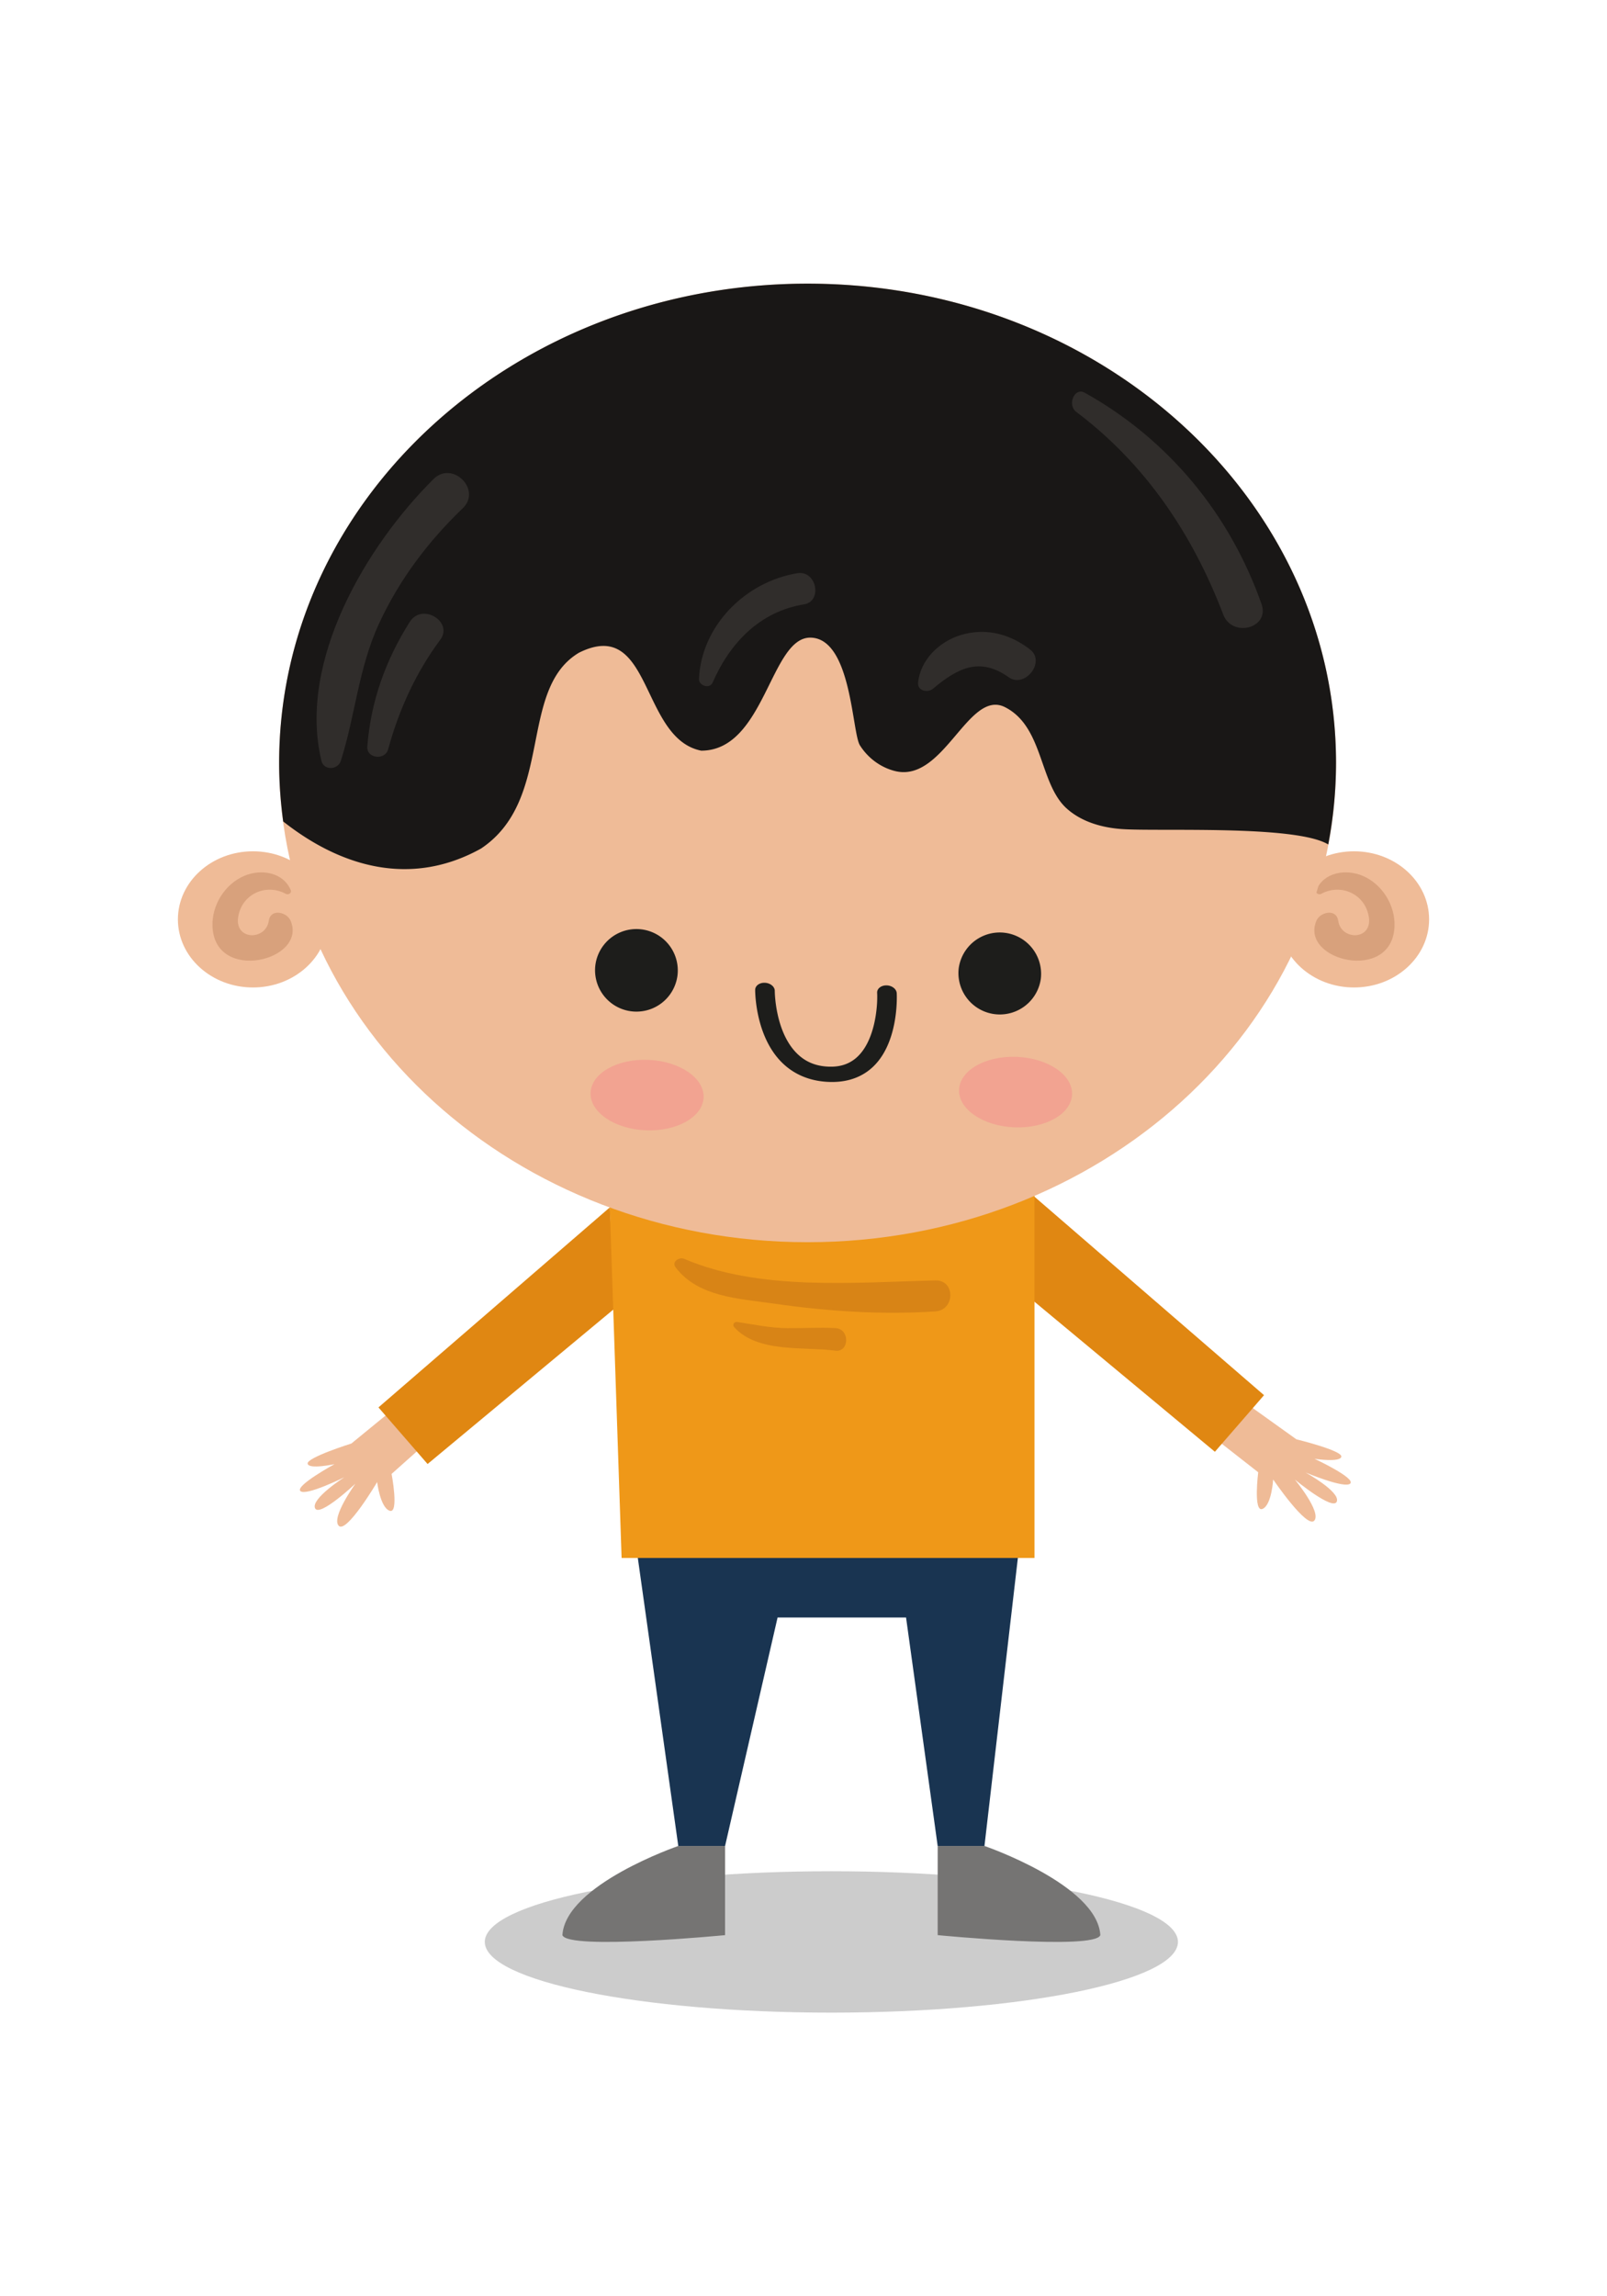 <svg width="224" height="320" xmlns="http://www.w3.org/2000/svg"><path d="M164.194 270.62c0 5.441-21.63 9.853-48.31 9.853-26.679 0-48.308-4.412-48.308-9.852 0-5.441 21.63-9.853 48.308-9.853 26.68 0 48.31 4.412 48.31 9.853" fill-opacity=".2"/><path d="M130.703 257.247v12.426s21.927 2.132 22.673 0c-.426-7.034-16.153-12.426-16.153-12.426zm-29.636 0v12.426s-21.926 2.132-22.673 0c.427-7.034 16.153-12.426 16.153-12.426z" fill="#757473"/><path d="M88.713 215.743l5.833 41.504h6.522l7.32-31.84h17.906l4.409 31.84h6.521l4.816-41.504z" fill="#193451"/><path d="M71.88 182.414l-22.901 18.748s-6.259 1.961-6.097 2.808c.16.847 3.745.068 3.745.068s-5.53 3.02-4.754 3.752c.78.732 6.128-1.93 6.128-1.93s-4.672 2.982-4.088 4.315c.585 1.333 5.633-3.422 5.633-3.422s-3.416 4.715-2.334 5.87c1.083 1.156 5.359-6.085 5.359-6.085s.431 3.566 1.755 4c1.322.432.258-5.138.258-5.138l21.012-18.75z" fill="#efbb97"/><path d="M84.999 168.26l-32.246 27.872 6.848 7.887 26.21-21.79z" fill="#e08712"/><path d="M156.637 183.35l24.066 17.228s6.371 1.553 6.266 2.408c-.108.857-3.734.31-3.734.31s5.714 2.657 4.985 3.438c-.729.78-6.239-1.532-6.239-1.532s4.856 2.676 4.358 4.043c-.497 1.368-5.841-3.051-5.841-3.051s3.713 4.486 2.708 5.707c-1.007 1.224-5.741-5.727-5.741-5.727s-.2 3.588-1.492 4.107c-1.293.517-.591-5.112-.591-5.112l-22.179-17.352z" fill="#efbb97"/><path d="M143.948 166.555l32.246 27.871-6.849 7.888-26.21-21.791z" fill="#e08712"/><path d="M84.999 168.26l1.646 48.851H144.2v-50.46z" fill="#ef9818"/><path d="M94.174 176.618c3.133 4.13 8.793 4.344 13.625 5.039 7.448 1.074 15.07 1.595 22.586 1.095 2.745-.18 2.804-4.384 0-4.316-11.216.267-24.485 1.503-35.02-3.009-.684-.292-1.79.403-1.191 1.191m8.17 8.333c3.282 3.625 9.699 2.686 14.097 3.27 1.954.26 2.064-3.044 0-3.144-2.231-.106-4.457.028-6.688.01-2.392-.018-4.638-.505-6.986-.865-.42-.063-.733.386-.423.729" fill="#d88416"/><path d="M199.203 128.122c0 5.24-4.684 9.489-10.464 9.489-5.779 0-10.464-4.248-10.464-9.489 0-5.24 4.685-9.489 10.464-9.489 5.78 0 10.464 4.249 10.464 9.49" fill="#efbb97"/><path d="M184.14 124.575c2.764-1.52 6.16 0 6.663 3.223.508 3.255-3.857 3.308-4.269.514-.258-1.751-2.529-1.22-3.043 0-2.357 5.587 10.622 8.726 10.89.757.099-2.943-1.72-5.852-4.418-7.009-2.328-.997-5.43-.543-6.498 1.996-.166.393.36.692.676.519" fill="#d8a17c"/><path d="M24.797 128.122c0 5.24 4.684 9.489 10.464 9.489 5.779 0 10.464-4.248 10.464-9.489 0-5.24-4.685-9.489-10.464-9.489-5.78 0-10.464 4.249-10.464 9.49" fill="#efbb97"/><path d="M39.86 124.575c-2.764-1.52-6.16 0-6.663 3.223-.508 3.255 3.855 3.308 4.269.514.258-1.751 2.529-1.22 3.044 0 2.356 5.587-10.623 8.726-10.891.757-.1-2.943 1.72-5.852 4.42-7.009 2.325-.997 5.427-.543 6.494 1.996.166.393-.359.692-.674.519" fill="#d8a17c"/><path d="M186.23 106.318c0 36.889-32.98 66.791-73.662 66.791-40.681 0-73.66-29.902-73.66-66.79 0-36.89 32.979-66.792 73.66-66.792 40.683 0 73.662 29.903 73.662 66.791" fill="#efbb97"/><path d="M94.436 135.923a5.767 5.767 0 11-11.447-1.429 5.768 5.768 0 0111.447 1.429m50.64.507a5.77 5.77 0 01-11.449-1.428 5.768 5.768 0 0111.449 1.427m-30.543 14.263c-1.899-.236-3.557-.934-4.937-2.076-4.316-3.575-4.335-10.38-4.332-10.669.001-.586.616-1.029 1.369-.99.75.037 1.367.546 1.363 1.134 0 .062.025 6.215 3.538 9.12 1.076.89 2.35 1.358 3.89 1.43 1.481.072 2.686-.266 3.688-1.03 2.88-2.201 3.252-7.422 3.151-9.248-.032-.588.553-1.055 1.308-1.042.753.006 1.391.499 1.425 1.087.016.305.359 7.51-3.907 10.77-1.523 1.162-3.426 1.697-5.658 1.59-.307-.013-.604-.04-.898-.076" fill="#1d1d1b"/><path d="M149.436 152.536c-.118 2.712-3.74 4.754-8.092 4.564-4.35-.191-7.781-2.544-7.661-5.255.118-2.712 3.74-4.754 8.092-4.564 4.35.19 7.78 2.544 7.661 5.255m-59.021-4.837c-4.35-.19-7.975 1.852-8.093 4.563-.12 2.71 3.311 5.065 7.661 5.255 4.35.19 7.973-1.852 8.093-4.563.12-2.712-3.311-5.065-7.661-5.255" fill="#f2a391"/><path d="M38.908 106.318c0 2.763.205 5.481.565 8.156 8.015 6.331 17.792 9.212 27.571 3.78 10.232-6.821 5.116-22.17 13.643-27.285 10.233-5.116 8.526 11.936 17.053 13.641 8.917 0 9.636-15.94 15.3-15.75 5.662.19 5.71 13.242 6.822 15.002 1.11 1.758 2.86 3.073 4.876 3.583 6.819 1.725 10.24-11.494 15.358-8.893 5.402 2.745 4.721 10.645 8.606 14.128 2.052 1.84 4.862 2.65 7.613 2.852 5.048.374 24.29-.615 28.831 2.15a60.995 60.995 0 001.084-11.364c0-36.888-32.98-66.791-73.662-66.791-40.682 0-73.66 29.903-73.66 66.791z" fill="#191716"/><path d="M150.021 57.4c9.635 7.25 16.22 17.046 20.487 28.243 1.248 3.272 6.528 1.922 5.334-1.471-4.382-12.447-12.899-22.892-24.63-29.439-1.46-.815-2.483 1.694-1.19 2.667zm-87.73 8.518c-.631.014-1.279.264-1.855.836-9.404 9.333-18.96 25.455-15.63 39.275.337 1.397 2.3 1.265 2.702 0 2.033-6.406 2.458-12.921 5.332-19.138 2.822-6.103 6.83-11.43 11.668-16.067 2.09-2.006.038-4.958-2.217-4.906zM97.431 94.6c-.044.962 1.493 1.46 1.905.515 2.41-5.533 6.595-9.902 12.736-10.894 2.615-.422 1.75-4.784-.93-4.341-7.283 1.205-13.377 7.343-13.71 14.72zm-38.19-9.07c-.787-.038-1.585.282-2.122 1.132-3.38 5.352-5.425 11.052-5.92 17.367-.132 1.687 2.472 1.969 2.903.393 1.51-5.517 3.855-10.679 7.27-15.276 1.276-1.718-.401-3.534-2.132-3.617zm77.21 2.534c-.856.036-1.725.184-2.6.456-2.958.92-5.571 3.459-5.878 6.61-.113 1.148 1.348 1.457 2.066.856 3.413-2.859 6.489-4.5 10.563-1.607 2.254 1.6 5.196-2.15 2.984-3.865-2.115-1.641-4.566-2.555-7.135-2.45z" fill="#302d2b"/></svg>